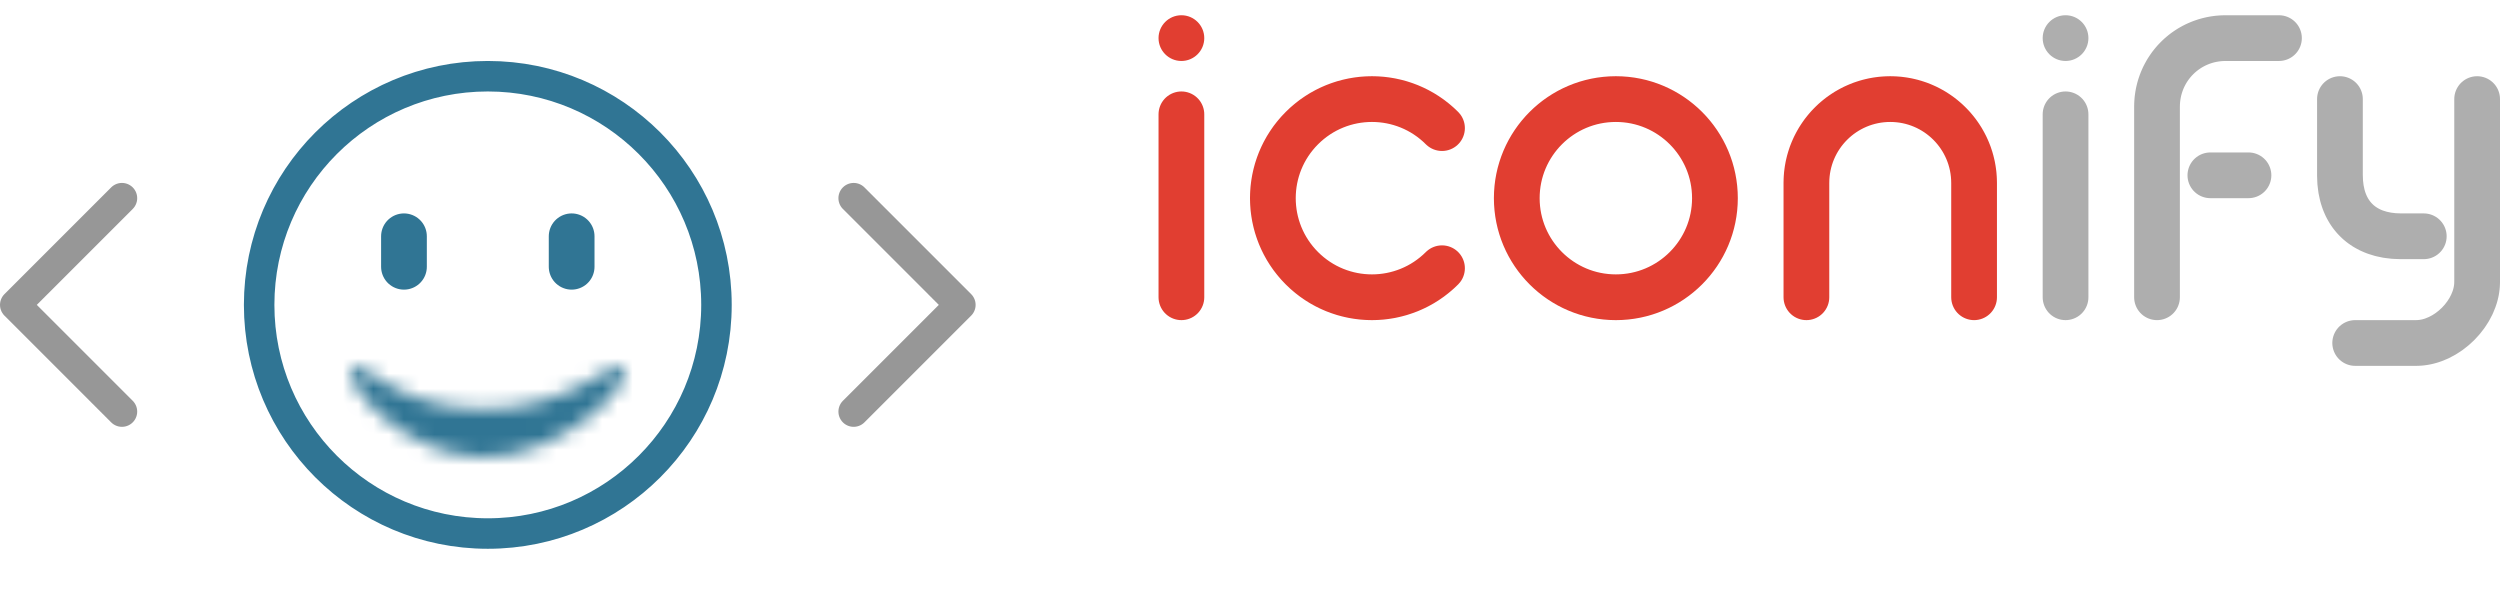 <svg width="164" height="40" viewBox="0 0 164 40" xmlns="http://www.w3.org/2000/svg">
                <mask id="mouth-mask2">
                    <path d="M31.733 30C36.845 30 41.491 25.241 40.958 24.19C40.423 23.133 37.867 26.831 31.733 26.831C25.599 26.831 23.554 23.133 23.043 24.19C22.532 25.246 26.621 30 31.733 30Z" fill="white" />
                </mask>
                <mask id="design-mask2">
                    <g fill="white">
                        <circle cx="74" cy="37" r="1" />
                        <circle cx="108" cy="27" r="1" />
                    </g>
                    <g stroke="white" stroke-linecap="round" stroke-linejoin="round" stroke-width="2">
                        <path d="M80 37a5 5 0 0 0 0-10h-3v10h3Zm15 0h-4c-1 0-2-1-2-2v-6c0-1 1-2 2-2h4m-4 5h3m10-2.5a2.5 2.5 0 1 0-2.5 2.5M99 34.5a2.5 2.5 0 1 0 2.5-2.5m6.5 5v-7" />
                        <path d="M120.999 29c-.151-.18-.29-.361-.463-.535a5.001 5.001 0 1 0 .463 6.537V33H120m5 4V27l7 10V27" />
                    </g>
                </mask>
                <g data-part="code" fill="none" stroke="#979797" stroke-width="2" stroke-linecap="round" stroke-linejoin="round" stroke-dasharray="22">
                    <path data-part="left" d="M8 13l-7 7l7 7">
                        <animateMotion path="M0 0h2z" dur="1.5s" repeatCount="indefinite" />
                        <animate attributeName="stroke-dashoffset" values="22;0" dur="0.3s" begin="1.2s" fill="freeze" />
                    </path>
                    <path data-part="right" d="M56 13l7 7l-7 7">
                        <animateMotion path="M0 0h-2z" dur="1.5s" repeatCount="indefinite" />
                        <animate attributeName="stroke-dashoffset" values="22;0" dur="0.3s" begin="1.5s" fill="freeze" />
                    </path>
                    <set attributeName="stroke-dashoffset" to="22" />
                </g>
                <g data-part="smile" fill="none" stroke-linecap="round">
                    <circle cx="32" cy="20" r="15" stroke="#307594" stroke-width="2" stroke-dasharray="100" transform="rotate(-90 32 20)">
                        <animate attributeName="stroke-dashoffset" values="100;0" dur="0.7s" />
                    </circle>
                    <path data-part="left eye stroke" d="M26.5 15.5v2" stroke="#307594" stroke-width="3" stroke-dasharray="5">
                        <set attributeName="stroke-dashoffset" to="5" />
                        <animate attributeName="stroke-dashoffset" values="5;0" dur="0.3s" begin="0.7s" fill="freeze" />
                    </path>
                    <path data-part="right eye stroke" d="M37.5 15.5v2" stroke="#307594" stroke-width="3" stroke-dasharray="5">
                        <set attributeName="stroke-dashoffset" to="5" />
                        <animate attributeName="stroke-dashoffset" values="5;0" dur="0.3s" begin="0.9s" fill="freeze" />
                    </path>
                    <circle mask="url(#mouth-mask2)" cx="32" cy="24" r="19" fill="#307594">
                        <set attributeName="r" to="0" />
                        <animate attributeName="r" values="0;19" dur="0.3s" begin="1.1s" fill="freeze" />
                    </circle>
                </g>
                <g data-part="iconify" fill="none" stroke-linecap="round" stroke-width="3">
                    <g data-part="i">
                        <circle cx="77.5" cy="2.5" r="1.5" fill="#E13E31">
                            <set attributeName="opacity" to="0" />
                            <set attributeName="opacity" to="1" begin="0.2s" />
                        </circle>
                        <path d="M77.5 7.5V19.5" stroke="#E13E31" stroke-dasharray="22">
                            <set attributeName="stroke-dashoffset" to="22" />
                            <animate attributeName="stroke-dashoffset" values="22;0" dur="0.2s" fill="freeze" />
                        </path>
                    </g>
                    <path data-part="c" d="M94.596 8.404C92.058 5.865 87.942 5.865 85.404 8.404C82.865 10.942 82.865 15.058 85.404 17.596C87.942 20.135 92.058 20.135 94.596 17.596" stroke="#E13E31" stroke-dasharray="42">
                        <set attributeName="stroke-dashoffset" to="42" />
                        <animate attributeName="stroke-dashoffset" values="42;0" dur="0.3s" begin="0.2s" fill="freeze" />
                    </path>
                    <circle data-part="o" cx="106" cy="13" r="6.5" stroke="#E13E31" stroke-dasharray="52" transform="rotate(-180 106 13)">
                        <set attributeName="stroke-dashoffset" to="52" />
                        <animate attributeName="stroke-dashoffset" values="52;0" dur="0.3s" begin="0.5s" fill="freeze" />
                    </circle>
                    <path data-part="n" d="M129.5 19.5C129.5 16.525 129.5 14.025 129.5 12C129.5 8.962 127.038 6.5 124 6.5C120.962 6.5 118.5 8.962 118.5 12C118.5 14.025 118.5 16.525 118.5 19.5" stroke="#E13E31" stroke-dasharray="34">
                        <set attributeName="stroke-dashoffset" to="34" />
                        <animate attributeName="stroke-dashoffset" values="34;68" dur="0.3s" begin="0.7s" fill="freeze" />
                    </path>
                    <g data-part="i2">
                        <circle cx="135.5" cy="2.5" r="1.5" fill="#AEAEAE">
                            <set attributeName="opacity" to="0" />
                            <set attributeName="opacity" to="1" begin="1.2s" />
                        </circle>
                        <path d="M135.5 7.5V19.5" stroke="#AEAEAE" stroke-dasharray="22">
                            <set attributeName="stroke-dashoffset" to="22" />
                            <animate attributeName="stroke-dashoffset" values="22;0" dur="0.2s" begin="1.0s" fill="freeze" />
                        </path>
                    </g>
                    <g data-part="f">
                        <path d="M149.5 2.5C147.962 2.5 146.795 2.5 146 2.5C143.5 2.5 141.5 4.5 141.5 7C141.5 8.667 141.5 12.833 141.5 19.5" stroke="#AEAEAE" stroke-dasharray="26">
                            <set attributeName="stroke-dashoffset" to="26" />
                            <animate attributeName="stroke-dashoffset" values="26;0" dur="0.2s" begin="1.2s" fill="freeze" />
                        </path>
                        <path d="M145 11.5h2.5" stroke="#AEAEAE" stroke-dasharray="5">
                            <set attributeName="stroke-dashoffset" to="5" />
                            <animate attributeName="stroke-dashoffset" values="5;0" dur="0.1s" begin="1.4s" fill="freeze" />
                        </path>
                    </g>
                    <g data-part="y">
                        <path d="M153.5 6.5C153.5 8.167 153.5 9.833 153.5 11.5C153.5 14 155 15.5 157.5 15.5C157.73 15.5 158.23 15.5 159 15.5" stroke="#AEAEAE" stroke-dasharray="24">
                            <set attributeName="stroke-dashoffset" to="24" />
                            <animate attributeName="stroke-dashoffset" values="24;0" dur="0.2s" begin="1.5s" fill="freeze" />
                        </path>
                        <path d="M154.5 22.5C156.371 22.5 157.704 22.5 158.5 22.5C160.5 22.5 162.5 20.5 162.5 18.5C162.5 17.167 162.5 13.167 162.5 6.5" stroke="#AEAEAE" stroke-dasharray="24">
                            <set attributeName="stroke-dashoffset" to="24" />
                            <animate attributeName="stroke-dashoffset" values="24;48" dur="0.2s" begin="1.7s" fill="freeze" />
                        </path>
                    </g>
                </g>
                <rect mask="url(#design-mask2)" x="72" y="25" width="62" height="14" fill="#307594">
                    <set attributeName="height" to="0" />
                    <set attributeName="opacity" to="0" />
                    <animate attributeName="height" values="0;14" dur="0.2s" begin="2.0s" fill="freeze" />
                    <animate attributeName="opacity" values="0;1" dur="0.3s" begin="2.0s" fill="freeze" />
                </rect>
            </svg>